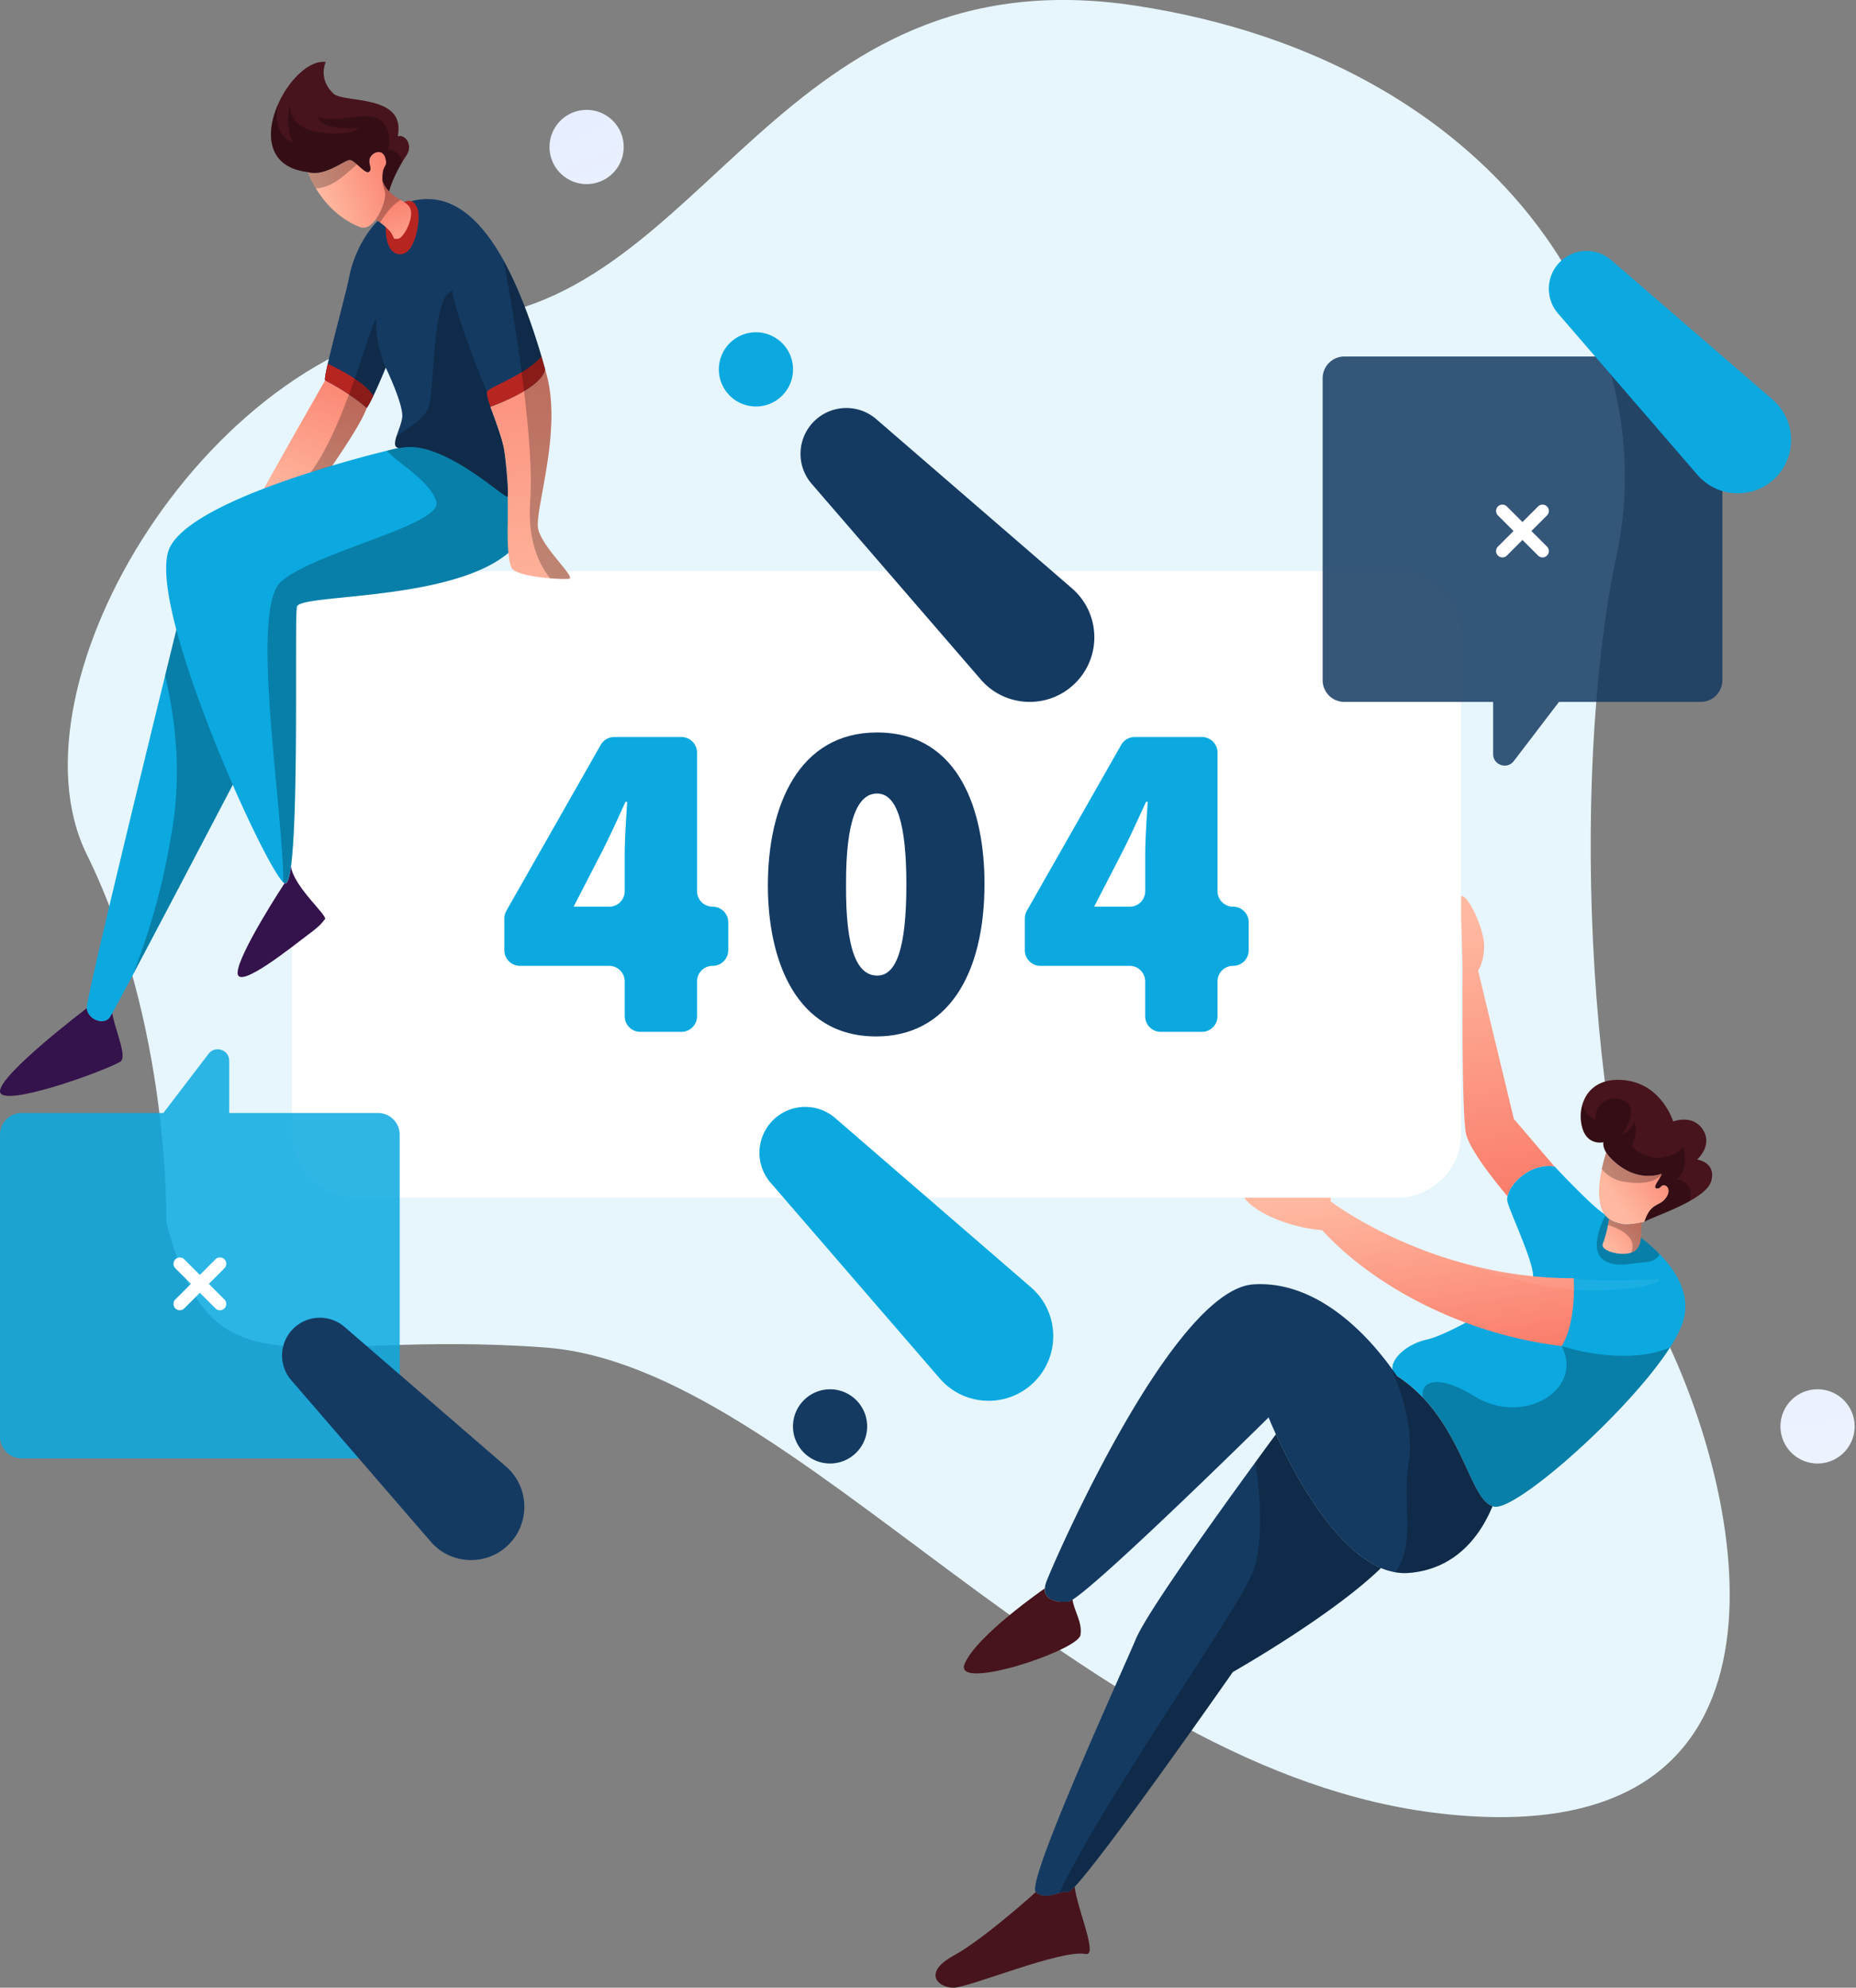 <svg xmlns="http://www.w3.org/2000/svg" width="368" height="394" fill="none" viewBox="0 0 368 394">
    <rect x="0" y="0" width="368" height="394" fill="#808080" stroke="none"/>
    <g clip-path="url(#a)">
        <path fill="#E7F6FC" d="M32.963 242.18s.892-39.004-15.78-72.869C.51 135.457 42.1 66.586 91.193 63.34 140.288 60.093 154.305-9.8 225.41 1.16c71.105 10.961 104.8 63.511 95.141 108.837-9.658 45.327-5.53 122.253 10.57 157.1 16.091 34.846 27.002 100.511-45.246 92.405-72.247-8.105-127.823-88.698-177.788-92.405-49.965-3.708-65.946 10.85-75.123-24.918z"/>
        <path fill="#0BA9E0" d="M333.615 262.217c-.471 1.423-1.342 3.076-2.505 4.889-8.055 12.544-30.347 32.342-34.836 31.54a2.03 2.03 0 0 1-.351-.09c-3.336-1.092-4.959-8.967-9.858-16.501a34.982 34.982 0 0 0-3.978-5.08 28.657 28.657 0 0 0-5.11-4.258c-.491-.331-.771-.741-.861-1.212-.401-2.024 2.635-5.06 6.803-5.982 5.139-1.142 19.757-10.159 20.899-11.872.111-.151.151-.381.161-.682 0-.3-.03-.671-.121-1.092-.591-3.096-3.246-9.027-4.438-12.153-.24-.621-.421-1.132-.511-1.493-.09-.34-.09-.711 0-1.122.551-2.755 4.779-6.652 9.308-5.911 0 0 .531.571 1.362 1.433 2.305 2.404 6.913 7.103 8.517 7.995.08.04.17.1.29.16 1.613.882 6.703 3.717 10.67 7.795 3.607 3.707 6.302 8.436 4.559 13.636z"/>
        <path fill="#000" d="M329.046 248.581c-.861 1.894-2.995 1.503-5.52 1.914-3.407.561-6.863-.1-6.923-3.527-.04-2.445 1.112-4.939 1.773-6.172 1.613.882 6.703 3.717 10.67 7.785z" opacity=".25"/>
        <path fill="#47131C" d="M339.286 234.134c-.411 1.443-2.204 2.796-4.348 3.988-2.645 1.463-5.831 2.675-7.665 3.457-.561.24-.992.44-1.242.601 1.142-3.597 2.745-3.086 3.937-4.338 1.202-1.253 1.032-2.575.17-2.856-.851-.29-.801.742-1.713.571-.912-.17.922-2.114 1.032-2.915 0 0-3.707 1.593-7.935-1.263-1.663-1.122-2.575-2.134-3.066-2.945-.761-1.253-.531-2.024-.531-2.024s-3.476.851-4.338-3.427c-.261-1.312-.23-2.735.16-4.047.872-2.986 3.547-5.431 8.577-4.8 7.253.912 9.428 8.166 9.428 8.166s3.827-1.543 5.881 1.603c2.054 3.136-1.142 5.941-1.142 5.941s3.877.511 2.795 4.288z"/>
        <path fill="url(#b)" d="M329.978 237.841c-1.192 1.252-2.795.741-3.937 4.338a9.17 9.17 0 0 1-.491.12c-1.543.361-4.529.812-6.503-.661-.711-.531-1.292-1.303-1.623-2.435-.651-2.204-.33-5.09.181-7.494.27-1.283.601-2.425.861-3.266.491.811 1.403 1.813 3.066 2.945 4.228 2.856 7.935 1.263 7.935 1.263 0 .04-.01.08-.03.13v.01c-.27.862-1.853 2.605-.992 2.765.922.171.862-.861 1.713-.571.842.291 1.022 1.603-.18 2.856z"/>
        <path fill="url(#c)" d="M325.54 242.311c-.361 2.464.22 3.797-1.062 5.33-.251.3-.622.521-1.052.661-2.215.742-6.202-.411-5.631-1.773.371-.892.761-2.315 1.032-3.697.08-.401.15-.802.21-1.183 1.974 1.473 4.96 1.022 6.503.662z"/>
        <path fill="#000" d="M329.457 232.651c0 .04-.01.08-.03.13v.01c-.872 1.363-3.697 2.094-7.514 1.433-2.134-.361-3.477-1.453-4.318-2.515.27-1.283.601-2.425.861-3.266.491.811 1.403 1.813 3.066 2.945 4.228 2.856 7.935 1.263 7.935 1.263zM325.54 242.309c-.361 2.465.22 3.797-1.062 5.33-.251.301-.622.521-1.052.661.03-.09.07-.18.1-.28 1.072-3.166-3.096-4.719-4.699-5.2.08-.401.15-.802.21-1.182 1.974 1.483 4.96 1.032 6.503.671z" opacity=".25"/>
        <path fill="#000" d="M334.938 238.121c-2.645 1.463-5.831 2.675-7.665 3.457-.561.24-.992.441-1.242.601 1.142-3.597 2.745-3.086 3.937-4.338 1.202-1.253 1.032-2.575.17-2.856-.851-.29-.801.742-1.713.571-.912-.17.922-2.114 1.032-2.915 0 0-3.707 1.593-7.935-1.263-1.663-1.122-2.575-2.134-3.066-2.945-.761-1.253-.531-2.024-.531-2.024s-3.476.852-4.338-3.427c-.261-1.312-.23-2.735.16-4.047.361 1.112 1.102 2.434 2.635 3.136-.461-2.966 2.746-5.541 5.801-3.828 2.986 1.674-.39 6.463-.541 6.673.121-.05 1.924-.952 2.295-2.505 1.122 2.114-.411 4.739-.411 4.739s2.525 3.076 6.612 2.174c3.076-.691 3.597-2.053 3.597-2.053s1.373 4.398-1.252 6.452c1.833.21 3.457 2.174 2.455 4.398z" opacity=".25"/>
        <path fill="url(#d)" d="M308.207 231.209c-4.529-.742-8.757 3.156-9.308 5.911 0 0-7.304-8.476-8.216-12.353-.911-3.888-.691-32.362-.691-32.362s-.12-10.811-.681-14.347c.911-2.175 4.108 4.107 4.789 7.875.691 3.777-1.022 6.472-1.022 6.472l7.083 29.386 8.046 9.418z"/>
        <path fill="url(#e)" d="M312.084 255.645c-.03 2.895-.411 7.915-2.445 11.171-21.07-2.565-38.453-13.015-47.45-22.954-7.444-.691-13.956-3.897-15.67-6.742 1.373-1.303 13.526.36 14.217 0 .692-.361 1.714-2.936 2.575-2.936.852 0 .511 3.938.511 3.938s6.392 4.909 17.063 9.157h.01s.02.01.03.01a84.247 84.247 0 0 0 6.983 2.445c6.943 2.114 15.109 3.657 24.116 3.627.01 0 .08.901.06 2.284z"/>
        <path fill="#000" d="M331.12 267.107c-8.055 12.544-30.347 32.342-34.836 31.54-4.368-.781-5.741-12.804-14.187-21.661-.451-3.557 3.477-4.449 10.189-.261 9.709 6.052 21.812-1.202 17.363-9.908-.01-.011 12.174 4.157 21.471.29z" opacity=".25"/>
        <g fill="#fff" opacity=".25">
            <path d="M329.046 253.541c.411 1.253-8.376 2.665-16.972 2.104.02-1.382-.04-2.274-.04-2.274 4.769.852 17.012.17 17.012.17z" opacity=".25"/>
            <path d="M312.084 255.646c-1.493-.1-2.976-.25-4.408-.481-5.671-.901-13.917-3.456-19.748-5.42 6.943 2.114 15.109 3.657 24.116 3.627-.01-.01.06.892.04 2.274z" opacity=".25"/>
        </g>
        <path fill="#143A62" d="M295.923 298.557c-2.084 5.089-6.783 12.473-16.631 13.225-.882.07-1.764.02-2.625-.13a13.101 13.101 0 0 1-2.856-.842c-9.698-4.078-17.683-19.607-20.829-26.511-.942-2.053-1.443-3.346-1.443-3.346s-32.502 32.081-38.874 36.129c-.411.26-.712.401-.892.421-2.535.19-4.739-.451-4.609-2.625a4.65 4.65 0 0 1 .271-1.253c1.142-3.196 24.897-58.01 41.108-59.042 13.636-.862 23.876 11.852 27.272 16.521v.01c.11.151.21.281.301.411.471.651.761 1.082.861 1.212a28.704 28.704 0 0 1 5.11 4.259c1.543 1.613 2.845 3.336 3.978 5.079 4.899 7.515 6.532 15.39 9.858 16.482z"/>
        <path fill="#143A62" d="M273.821 310.8c-9.818 9.548-29.386 20.619-29.386 20.619s-25.057 35.898-31.349 42.561c-.662.701-1.113 1.072-1.313 1.062-.581-.07-1.182.05-1.783.22-1.543.401-3.136 1.092-4.609-.22-2.054-1.824 16.672-42.711 19.868-50.246 2.174-5.119 15.419-23.645 23.695-34.986a1110.36 1110.36 0 0 1 4.048-5.521c3.146 6.903 11.131 22.433 20.829 26.511z"/>
        <path fill="#000" d="M295.923 298.556c-2.084 5.09-6.783 12.474-16.631 13.225-.882.071-1.764.02-2.625-.13 4.158-6.021 1.232-13.095 2.625-21.621 1.072-6.593-1.293-13.906-3.487-18.926.11.15.21.28.301.411.47.651.761 1.082.861 1.212a28.657 28.657 0 0 1 5.11 4.258c1.543 1.613 2.845 3.337 3.978 5.08 4.909 7.524 6.542 15.399 9.868 16.491zM273.821 310.799c-9.818 9.549-29.386 20.62-29.386 20.62s-30.598 43.843-32.662 43.623c-.581-.07-1.182.05-1.783.22 9.307-19.387 35.327-55.876 38.323-63.451 2.424-6.111 1.422-16.451.621-21.992a1104.65 1104.65 0 0 1 4.048-5.52c3.156 6.893 11.141 22.423 20.839 26.5z" opacity=".25"/>
        <path fill="#47131C" d="M215.26 387.315c-4.87-.972-23.124 6.683-26.21 6.683-3.076 0-6.162-2.966 0-6.342 6.162-3.377 16.331-12.624 16.331-12.624 1.473 1.312 3.076.621 4.609.22.601-.16 1.202-.28 1.783-.22.2.02.651-.361 1.313-1.062.37 4.057 4.739 13.856 2.174 13.345zM214.228 324.105c-.511 3.086-25.348 11.301-22.954 5.671 2.395-5.641 15.87-14.919 15.87-14.919h.01c-.13 2.184 2.074 2.826 4.609 2.625.18-.01.481-.16.892-.421.29 2.265 2.004 4.479 1.573 7.044z"/>
        <path fill="#fff" d="M289.711 125.97v98.687c0 7.044-5.7 12.745-12.744 12.745H70.645c-7.044 0-12.755-5.701-12.755-12.745V125.97c0-7.034 5.711-12.745 12.754-12.745h206.323c7.044 0 12.744 5.701 12.744 12.745z"/>
        <path fill="#0BA9E0" d="M123.866 201.434v-6.893a3.092 3.092 0 0 0-3.096-3.096h-17.674a3.092 3.092 0 0 1-3.096-3.096v-6.282c0-.541.141-1.062.401-1.533l18.706-32.882a3.077 3.077 0 0 1 2.685-1.563h13.315a3.091 3.091 0 0 1 3.096 3.096v27.442a3.092 3.092 0 0 0 3.096 3.096 3.091 3.091 0 0 1 3.096 3.096v5.53a3.092 3.092 0 0 1-3.096 3.096 3.092 3.092 0 0 0-3.096 3.096v6.893a3.092 3.092 0 0 1-3.096 3.096h-8.165a3.087 3.087 0 0 1-3.076-3.096zm-3.096-21.701a3.092 3.092 0 0 0 3.096-3.096v-6.933c0-3.407.26-7.114.491-10.791h-.321c-1.643 3.547-3.146 6.963-5.1 10.72l-5.109 9.909-.05.181h6.993v.01z"/>
        <path fill="#143A62" d="M195.202 175.144c0 18.304-7.485 30.297-21.481 30.297-15.991 0-21.471-15.229-21.471-29.957 0-15.74 6.111-30.297 21.641-30.297 16.562 0 21.311 15.97 21.311 29.957zm-27.453.17c-.09 12.914 2.164 18.064 6.202 18.064 3.727 0 5.761-5.32 5.761-18.064 0-12.233-1.944-18.024-5.811-18.024-3.827 0-6.202 5.189-6.152 18.024z"/>
        <path fill="#0BA9E0" d="M227.062 201.434v-6.893a3.091 3.091 0 0 0-3.096-3.096h-17.673a3.091 3.091 0 0 1-3.096-3.096v-6.282c0-.541.14-1.062.401-1.533l18.705-32.882a3.077 3.077 0 0 1 2.685-1.563h13.316a3.091 3.091 0 0 1 3.096 3.096v27.442a3.091 3.091 0 0 0 3.095 3.096 3.09 3.09 0 0 1 3.096 3.096v5.53a3.091 3.091 0 0 1-3.096 3.096 3.091 3.091 0 0 0-3.095 3.096v6.893a3.092 3.092 0 0 1-3.096 3.096h-8.166c-1.683 0-3.076-1.383-3.076-3.096zm-3.086-21.701a3.091 3.091 0 0 0 3.096-3.096v-6.933c0-3.407.261-7.114.491-10.791h-.32c-1.644 3.547-3.146 6.963-5.1 10.72l-5.11 9.909-.05.181h6.993v.01z"/>
        <path fill="#143A62" d="M337.192 70.664h-70.635a4.308 4.308 0 0 0-4.308 4.308v59.854a4.308 4.308 0 0 0 4.308 4.308h29.497v10.34c0 2.184 2.775 3.116 4.097 1.382l8.957-11.722h28.094a4.308 4.308 0 0 0 4.308-4.308V74.972a4.317 4.317 0 0 0-4.318-4.308z" opacity=".85"/>
        <path fill="#fff" d="M297.005 110.119a1.251 1.251 0 0 1 0-1.773l7.956-7.955a1.25 1.25 0 0 1 1.773 0 1.251 1.251 0 0 1 0 1.773l-7.955 7.955a1.252 1.252 0 0 1-1.774 0z"/>
        <path fill="#fff" d="M297.005 100.391a1.252 1.252 0 0 1 1.774 0l7.955 7.955a1.251 1.251 0 0 1 0 1.773 1.251 1.251 0 0 1-1.773 0l-7.956-7.955a1.251 1.251 0 0 1 0-1.773z"/>
        <path fill="#0BA9E0" d="M4.308 289.08h70.635a4.308 4.308 0 0 0 4.308-4.308v-59.854a4.308 4.308 0 0 0-4.308-4.308H45.447v-10.34c0-2.184-2.776-3.116-4.098-1.383l-8.957 11.723H4.308A4.308 4.308 0 0 0 0 224.918v59.854a4.308 4.308 0 0 0 4.308 4.308z" opacity=".85"/>
        <path fill="#fff" d="M44.495 249.614c.49.491.49 1.283 0 1.774l-7.956 7.955a1.252 1.252 0 0 1-1.773 0 1.252 1.252 0 0 1 0-1.774l7.955-7.955a1.252 1.252 0 0 1 1.774 0z"/>
        <path fill="#fff" d="M44.495 259.352a1.252 1.252 0 0 1-1.774 0l-7.955-7.955a1.251 1.251 0 0 1 0-1.773 1.252 1.252 0 0 1 1.773 0l7.956 7.955c.49.481.49 1.282 0 1.773z"/>
        <path fill="#143A62" d="M213.226 135.376c-5.26 5.26-13.887 4.949-18.756-.682l-33.534-38.793a9.082 9.082 0 0 1 .451-12.364c3.367-3.366 8.767-3.567 12.364-.45l38.794 33.533c5.63 4.869 5.951 13.496.681 18.756z"/>
        <path fill="#0BA9E0" d="M205.08 273.909c-5.26 5.26-13.886 4.949-18.755-.681l-33.534-38.794a9.081 9.081 0 0 1 .451-12.364c3.366-3.366 8.766-3.566 12.363-.451l38.794 33.534c5.631 4.87 5.941 13.486.681 18.756zM149.885 80.572a7.354 7.354 0 1 0 0-14.708 7.354 7.354 0 0 0 0 14.708z"/>
        <path fill="url(#f)" d="M116.311 36.488a7.354 7.354 0 1 0 0-14.708 7.354 7.354 0 0 0 0 14.708z"/>
        <path fill="url(#g)" d="M360.376 290.09a7.355 7.355 0 1 0-.001-14.71 7.355 7.355 0 0 0 .001 14.71z"/>
        <path fill="#143A62" d="M171.937 282.736a7.36 7.36 0 0 1-7.354 7.354 7.36 7.36 0 0 1-7.354-7.354 7.36 7.36 0 0 1 7.354-7.354 7.358 7.358 0 0 1 7.354 7.354zM100.872 306.141c-4.338 4.338-11.452 4.077-15.47-.561L57.75 273.589a7.5 7.5 0 0 1 .37-10.2 7.5 7.5 0 0 1 10.2-.37l31.991 27.652c4.639 4.018 4.899 11.131.561 15.47z"/>
        <path fill="#0BA9E0" d="M352.04 94.69c-4.338 4.338-11.452 4.077-15.469-.562l-27.653-31.99a7.5 7.5 0 0 1 .371-10.2 7.5 7.5 0 0 1 10.199-.37l31.991 27.652c4.639 4.017 4.899 11.131.561 15.47z"/>
        <path fill="url(#h)" d="M72.688 80.872c-.721 2.374-4.508 8.126-7.574 12.544-2.234 3.216-4.078 5.73-4.078 5.73s-10.39 1.373-10.28.682c.12-.681 13.707-24.436 13.707-24.436l.06.04c.51.29 2.465 1.292 4.659 2.755 1.162.781 2.394 1.683 3.506 2.685z"/>
        <path fill="#0BA9E0" d="M54.874 138.883s-.751 1.433-2.023 3.877a9016.492 9016.492 0 0 1-5.932 11.342c-6.382 12.183-15.128 28.855-20.449 38.894-1.963 3.687-3.456 6.492-4.208 7.835-.26.471-.43.771-.5.862-.351.48-.872.711-1.453.741-1.343.07-2.956-.962-3.116-2.565-.15-1.573 9.508-41.329 15.55-65.935 1.252-5.13 2.354-9.599 3.175-12.925.962-3.897 1.533-6.232 1.533-6.232.601.922 1.443 2.144 2.425 3.547 2.565 3.647 6.111 8.526 9.117 12.624 3.256 4.418 5.881 7.935 5.881 7.935z"/>
        <path fill="#0BA9E0" d="M58.862 120.268c-.47 2.756.4 40.057-1.182 51.518-.32 2.315-.742 3.577-1.293 3.287a.759.759 0 0 1-.22-.171c-1.483-1.362-5.64-9.327-10.03-19.366-4.227-9.679-8.686-21.261-11.18-30.739-1.964-7.434-2.716-13.556-1.223-16.411 3.006-5.771 16.391-11.121 27.833-14.768 1.473-.471 2.906-.912 4.288-1.323a241.983 241.983 0 0 1 10.871-2.956c1.403-.35 2.234-.54 2.304-.56 0 0 13.085-5.852 20.77-.341 2.705 1.944 4.739 5.29 5.31 10.8 2.184 21.191-45.677 17.724-46.248 21.03z"/>
        <path fill="#143A62" d="M108.086 73.219c-.03.18-.09.36-.161.54v.01c-.02.06-.05.121-.08.171-.02.04-.04.09-.07.13-.12.24-.28.471-.461.712-.04.06-.09.11-.13.17-.341.4-.751.802-1.222 1.182-.07.06-.141.12-.221.17-.08.07-.17.13-.26.2-.291.221-.591.432-.912.632-.14.1-.301.19-.451.28-.01.01-.03.02-.04.02-.06.03-.12.07-.17.1l-.241.151c-.06.03-.12.07-.18.1a13.581 13.581 0 0 1-.601.331c-.201.11-.401.22-.601.32-.401.211-.802.401-1.183.592-.19.09-.38.18-.571.26-.17.08-.34.15-.501.23l-.21.09c-.13.061-.26.111-.39.171-.191.08-.371.16-.552.23-.08.03-.16.06-.23.09-.782.321-1.303.502-1.393.532h-.01s.29.751.681 1.813c.03.09.07.18.1.27.271.742.582 1.614.862 2.486.04.11.07.22.11.33.07.22.14.43.21.641.05.17.111.351.161.511l.03.11c.08.281.16.552.23.802.03.12.06.24.09.35.06.251.121.472.151.682.451 2.355 1.002 8.757.812 9.769l-.01.05c-.231.801-12.654-11.252-20.93-9.709-.27.05-.491.06-.672.04-.971-.09-.831-1.082-.44-2.324.38-1.202 1.002-2.645 1.122-3.767.26-2.515-3.266-9.819-3.266-9.819s-1.293 3.176-2.445 5.57c-.521 1.093-1.012 2.025-1.333 2.425-1.112-1.002-2.344-1.903-3.506-2.685-2.195-1.463-4.148-2.475-4.66-2.755l-.06-.04c-.16-.09.07-1.383.502-3.286 1.152-5.04 3.707-14.398 4.288-17.384.801-4.107 4.208-12.784 12.273-14.838 5.19-1.322 11.793-.06 18.345 11.823 2.525 4.588 5.05 10.75 7.474 18.946.231.851.481 1.703.722 2.575z"/>
        <path fill="#000" d="M58.862 120.267c-.47 2.756.4 40.057-1.182 51.518-.32 2.315-.742 3.577-1.293 3.287a.777.777 0 0 1-.22-.171c.02-14.347-6.763-54.313-.39-59.673 7.193-6.052 32.2-11.192 30.718-15.87-1.343-4.229-8.266-7.986-9.759-10.02 1.403-.35 2.234-.54 2.304-.56-.971-.09-.831-1.083-.44-2.325 2.264-1.533 5.61-3.427 6.402-5.821 1.252-3.777.57-22.042 4.679-22.954.801 5.37 6.853 19.988 6.853 19.988l3.426 1.874c-1.573.691-2.735 1.092-2.735 1.092s2.064 5.32 2.585 7.815c2.705 1.943 4.739 5.29 5.31 10.8 2.174 21.181-45.687 17.714-46.258 21.02z" opacity=".25"/>
        <path fill="#B72521" d="M76.546 43.471s-.772 6.453 2.534 6.913c3.317.461 4.339-7.043 3.768-8.806-.571-1.754-1.553-2.215-3.116-1.303-1.563.912-3.126 2.234-3.186 3.196z"/>
        <path fill="url(#i)" d="M76.335 38.021c.28.952-.5 3.697-1.823 5.49-.882 1.193-2.004 1.964-3.196 1.483-4.429-1.773-7.174-5.14-8.697-7.654-1.112-1.834-1.573-3.216-1.573-3.216.491.14.992.19 1.503.17 2.986-.11 5.971-2.645 6.853-2.575.37.03.882.43 1.413.892.932.821 1.944 1.853 2.404 1.412.722-.69-.51-1.843.3-2.995.813-1.162 2.486-1.323 2.916.34.431 1.674-.3 1.293-.51 2.826-.07.52-.1.952-.09 1.352 0 .1.01.19.02.29.03.652.21 1.273.48 2.185z"/>
        <path fill="url(#j)" d="M78.88 47.328c-1.112 0-.46.23-1.312-1.142-.411-.651-1.333-1.433-2.184-2.064-.311-.23-.612-.44-.872-.611 1.322-1.784 2.114-4.539 1.823-5.49-.27-.912-.45-1.534-.51-2.185v-.02c.35.912.8 1.593 1.302 2.124.731.782 1.553 1.263 2.294 1.684.872.5 1.613.941 1.934 1.713.781 1.873-1.363 5.991-2.475 5.991z"/>
        <path fill="#47131C" d="M80.593 30.797c-.34.501-.64.992-.911 1.453-1.964 3.316-2.535 5.68-2.535 5.68a6.196 6.196 0 0 1-1.303-2.123v.02c-.01-.1-.01-.19-.02-.29-.01-.401.01-.832.09-1.353.21-1.533.942-1.152.511-2.826-.43-1.663-2.103-1.503-2.915-.34-.812 1.162.43 2.314-.3 2.995-.732.682-2.786-2.234-3.818-2.314-.872-.07-3.857 2.465-6.853 2.575-.5.02-1.012-.03-1.503-.17-8.145-.942-8.456-7.755-5.871-13.516 2.104-4.71 6.142-8.717 9.408-8.296-.772 2.054-.511 4.278 1.533 6.252 2.054 1.964 14.477 0 12.754 8.476 1.453-.5 3.106 1.723 1.733 3.777z"/>
        <path fill="url(#k)" d="M112.795 114.726c-.541.06-2.004.04-3.717-.1-3.146-.26-7.114-.902-7.675-2.124-.852-1.884-.771-6.943-.741-8.646.03-1.714 0-5.4 0-5.4l.01-.05c.19-1.003-.361-7.415-.812-9.77-.04-.21-.09-.43-.15-.68-.02-.12-.06-.231-.09-.351-.07-.25-.14-.521-.23-.802l-.03-.11c-.051-.17-.101-.34-.161-.511-.07-.21-.13-.42-.21-.641-.03-.11-.07-.22-.11-.33a133.84 133.84 0 0 0-.862-2.486c-.03-.1-.07-.19-.1-.27-.391-1.062-.682-1.814-.682-1.814h.01c.09-.03.611-.22 1.393-.53.07-.03.15-.06.23-.09.17-.07.35-.141.551-.231.13-.05.26-.11.391-.17l.21-.09c.161-.07.331-.141.501-.231.191-.08.381-.17.571-.26.391-.181.782-.371 1.183-.592.2-.1.4-.21.601-.32a13.447 13.447 0 0 0 .601-.33c.06-.031.12-.071.18-.101a3 3 0 0 1 .241-.14c.06-.03.12-.07.17-.11.01 0 .03-.01.04-.02.15-.09.301-.191.451-.281.311-.2.621-.411.912-.632.09-.06.17-.13.26-.2.07-.06.151-.12.221-.17.471-.38.881-.772 1.222-1.182.05-.06.09-.11.13-.17.181-.231.341-.472.461-.712.02-.04.05-.09.07-.13.03-.06.05-.12.08-.17v-.01c.071-.181.121-.361.161-.542 3.767 11.662-2.225 27.893-1.363 31.661.872 3.757 7.625 9.668 6.082 9.838z"/>
        <path fill="url(#l)" d="M108.086 73.218c-.03.18-.09.36-.161.54l.161-.54z"/>
        <path fill="#34124C" d="M23.805 210.479C19.958 212.623 0 219.737 0 216.31c0-3.426 17.183-16.441 17.183-16.441.23 2.284 3.426 3.426 4.568 1.823.07-.09.23-.381.501-.861.672 3.707 3.096 8.796 1.553 9.648zM64.413 182.225c-.682.692-.351.852-3.607 3.257-2.285 1.683-13.696 10.96-13.696 7.364 0-3.597 9.297-17.754 9.297-17.754.551.29.962-.972 1.293-3.286.641 4.117 7.394 9.728 6.713 10.419z"/>
        <path fill="#B72521" d="M74.02 78.448c-.52 1.092-1.011 2.024-1.332 2.425-3.206-2.876-7.384-5-8.155-5.44l-.06-.04c-.16-.09.07-1.383.5-3.287 2.245 1.042 7.375 3.647 9.048 6.342zM108.086 73.219c-.03.18-.09.36-.161.54v.011c-1.472 3.667-10.68 6.863-10.68 6.863s-.801-2.054-.691-2.966c.11-.831 7.795-3.376 10.8-7.013.241.842.491 1.693.732 2.565z"/>
        <path fill="#000" d="M34.255 163.72c1.834-11.702.22-22.573-1.533-29.797.822-3.366 1.583-6.452 2.245-9.117 2.494 9.468 6.953 21.06 11.18 30.738-6.301 12.033-14.577 27.803-19.697 37.452 1.714-4.769 5.39-13.867 7.805-29.276zM112.795 114.728c-.541.06-2.004.04-3.717-.101-2.245-2.795-4.519-7.594-3.948-15.369.411-5.54-.25-13.706-1.222-21.711-1.573-12.985-3.978-25.539-4.038-25.83 2.525 4.59 5.05 10.751 7.474 18.947.241.831.491 1.683.732 2.564 3.767 11.663-2.225 27.894-1.363 31.661.872 3.757 7.625 9.668 6.082 9.839zM76.466 72.878s-1.293 3.176-2.445 5.57c-.521 1.093-1.012 2.025-1.333 2.425-.67 2.184-3.917 7.214-6.813 11.442-1.382.41-2.825.852-4.288 1.323 2.956-3.928 5.53-9.87 7.605-15.45 2.925-7.865 4.859-15.008 5.44-14.848-.41 4.178 1.834 9.538 1.834 9.538zM70.795 32.61c-1.694 1.292-3.808 3.747-6.783 4.528-.531.14-.992.2-1.393.2-1.112-1.833-1.573-3.215-1.573-3.215.491.14.992.19 1.503.17 2.986-.11 5.971-2.645 6.853-2.575.36.03.862.42 1.393.892zM79.431 39.623c-1.963 1.233-3.346 3.287-4.047 4.499-.311-.23-.612-.44-.872-.611 1.322-1.784 2.114-4.539 1.823-5.49-.27-.912-.45-1.534-.51-2.185v-.02c.35.912.8 1.593 1.302 2.124.741.772 1.573 1.253 2.304 1.684z" opacity=".25"/>
        <path fill="#000" d="M79.682 32.25c-1.964 3.317-2.535 5.681-2.535 5.681a6.195 6.195 0 0 1-1.303-2.124v.02c-.01-.1-.01-.19-.02-.29-.01-.401.01-.832.09-1.353.21-1.533.942-1.152.511-2.825-.43-1.663-2.103-1.503-2.915-.34-.812 1.161.43 2.314-.3 2.995-.732.681-2.786-2.234-3.818-2.315-.872-.07-3.857 2.465-6.853 2.575-.5.02-1.012-.03-1.503-.17-8.145-.942-8.456-7.755-5.871-13.516-.591 2.755-.511 6.262 3.016 7.745-1.834-2.745-.772-7.474-.642-8.005-.08.5-.59 4.859 5.491 5.83 6.452 1.033 8.165-.8 8.165-.8s-7.293.69-8.155-2.165c4.038 1.373 10.16-1.483 12.554.742 2.394 2.234 1.373 5.77 1.373 5.77s2.474-.08 2.715 2.546z" opacity=".25"/>
    </g>
    <defs>
        <linearGradient id="b" x1="319.651" x2="334.126" y1="237.144" y2="226.952" gradientUnits="userSpaceOnUse">
            <stop stop-color="#FFB9A1"/>
            <stop offset="1" stop-color="#F97362"/>
        </linearGradient>
        <linearGradient id="c" x1="318.752" x2="329.032" y1="247.071" y2="238.847" gradientUnits="userSpaceOnUse">
            <stop stop-color="#FFB9A1"/>
            <stop offset="1" stop-color="#F97362"/>
        </linearGradient>
        <linearGradient id="d" x1="292.265" x2="302.2" y1="182.327" y2="245.534" gradientUnits="userSpaceOnUse">
            <stop stop-color="#FFB9A1"/>
            <stop offset="1" stop-color="#F97362"/>
        </linearGradient>
        <linearGradient id="e" x1="277.709" x2="284.218" y1="235.256" y2="276.66" gradientUnits="userSpaceOnUse">
            <stop stop-color="#FFB9A1"/>
            <stop offset="1" stop-color="#F97362"/>
        </linearGradient>
        <linearGradient id="f" x1="94.334" x2="145.037" y1="-22.234" y2="96.301" gradientUnits="userSpaceOnUse">
            <stop stop-color="#DEE8FF"/>
            <stop offset=".994" stop-color="#F5F8FF"/>
        </linearGradient>
        <linearGradient id="g" x1="347.752" x2="368.992" y1="204.13" y2="336.368" gradientUnits="userSpaceOnUse">
            <stop stop-color="#DEE8FF"/>
            <stop offset=".994" stop-color="#F5F8FF"/>
        </linearGradient>
        <linearGradient id="h" x1="57.35" x2="72.081" y1="100.363" y2="66.789" gradientUnits="userSpaceOnUse">
            <stop stop-color="#FFB9A1"/>
            <stop offset="1" stop-color="#F97362"/>
        </linearGradient>
        <linearGradient id="i" x1="64.105" x2="82.522" y1="40.687" y2="33.235" gradientUnits="userSpaceOnUse">
            <stop stop-color="#FFB9A1"/>
            <stop offset="1" stop-color="#F97362"/>
        </linearGradient>
        <linearGradient id="j" x1="80.992" x2="76.365" y1="53.45" y2="36.697" gradientUnits="userSpaceOnUse">
            <stop stop-color="#FFB9A1"/>
            <stop offset="1" stop-color="#F97362"/>
        </linearGradient>
        <linearGradient id="k" x1="109.873" x2="95.827" y1="123.253" y2="39.319" gradientUnits="userSpaceOnUse">
            <stop stop-color="#FFB9A1"/>
            <stop offset="1" stop-color="#F97362"/>
        </linearGradient>
        <linearGradient id="l" x1="107.92" x2="108.04" y1="73.226" y2="73.599" gradientUnits="userSpaceOnUse">
            <stop stop-color="#FF716E"/>
            <stop offset="1" stop-color="#EF5C54"/>
        </linearGradient>
        <clipPath id="a">
            <path fill="#fff" d="M0 0h367.73v394H0z"/>
        </clipPath>
    </defs>
</svg>
